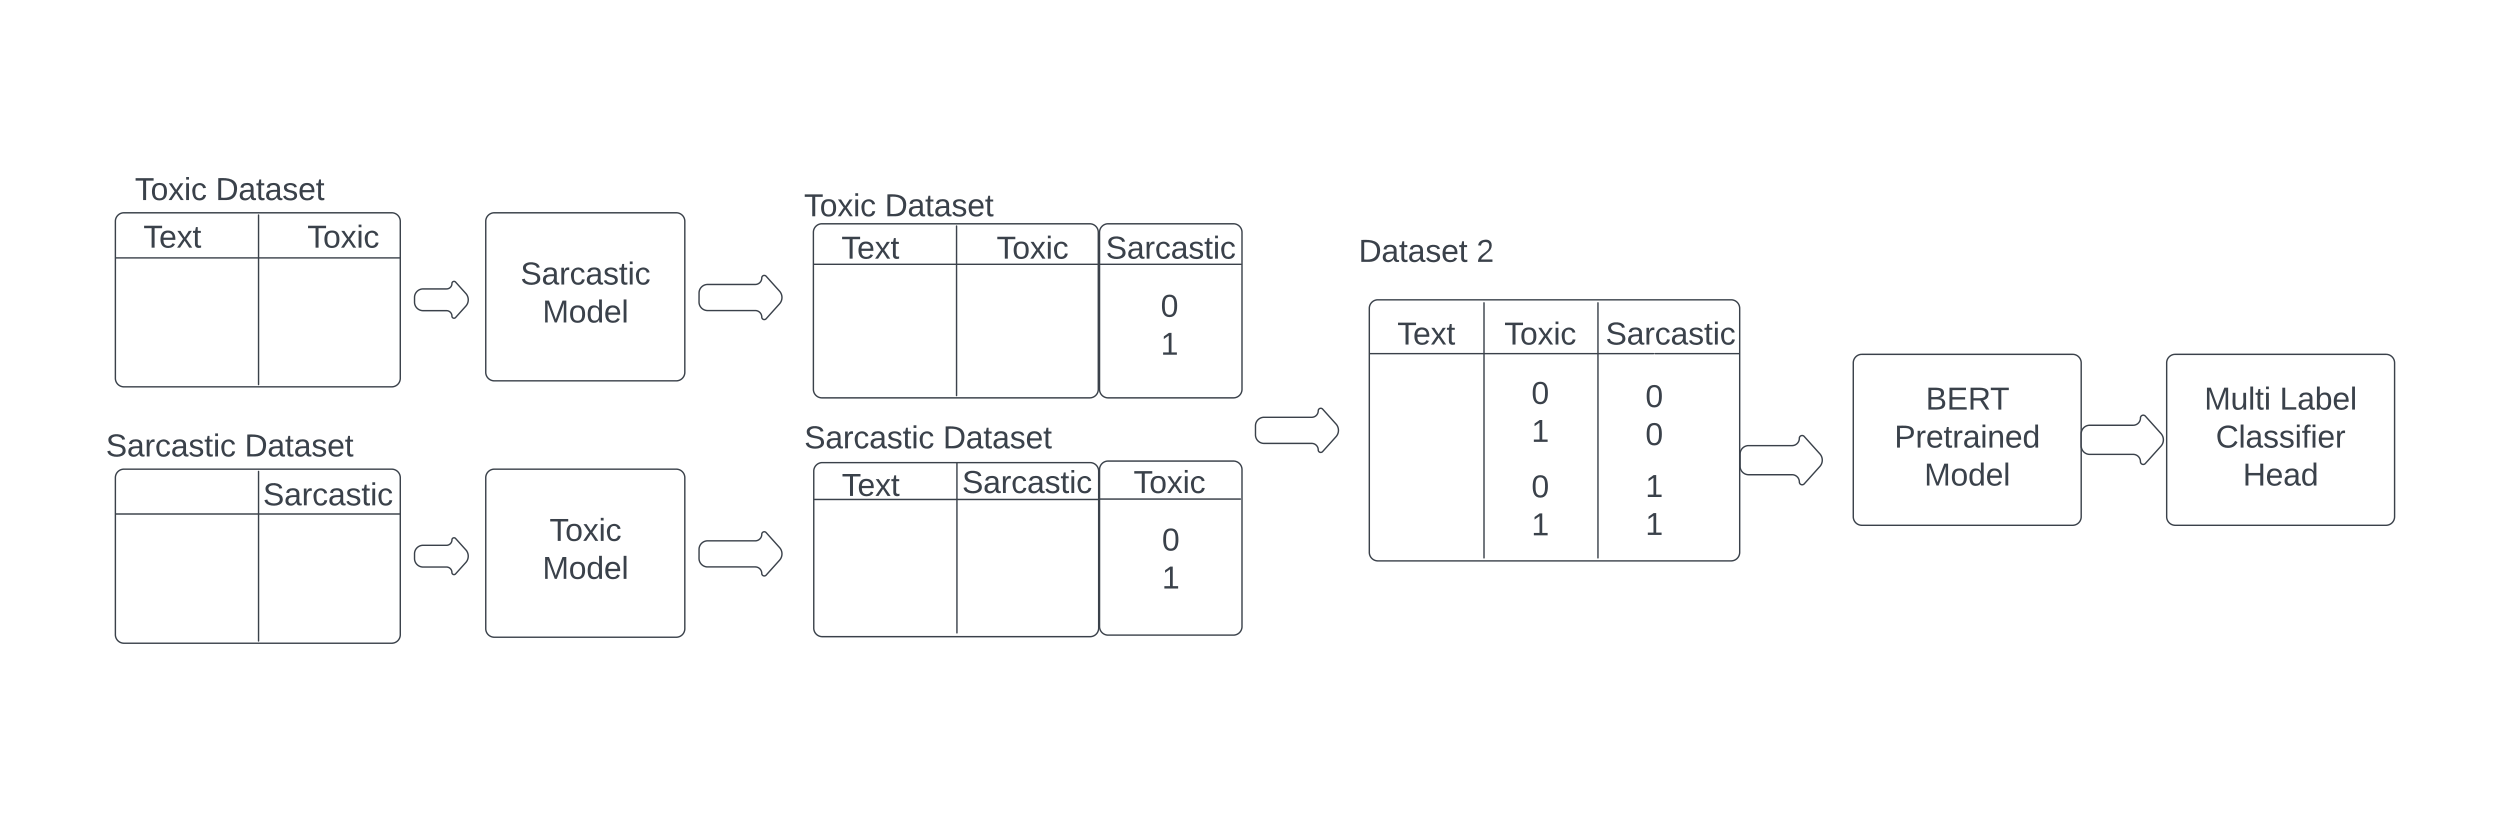 <svg xmlns="http://www.w3.org/2000/svg" xmlns:xlink="http://www.w3.org/1999/xlink" xmlns:lucid="lucid" width="1755" height="572"><g transform="translate(-1779 -197)" lucid:page-tab-id="0_0"><path d="M1820.27 481.98h240v61.1h-240z" fill="none"/><use xlink:href="#a" transform="matrix(1,0,0,1,1820.265,481.981) translate(33.056 35.444)"/><use xlink:href="#b" transform="matrix(1,0,0,1,1820.265,481.981) translate(130.463 35.444)"/><path d="M2290 313.38h240v61.1h-240z" fill="none"/><use xlink:href="#c" transform="matrix(1,0,0,1,2290,313.384) translate(53.426 35.444)"/><use xlink:href="#b" transform="matrix(1,0,0,1,2290,313.384) translate(110.093 35.444)"/><path d="M2350 360.1a6 6 0 0 1 6-6h188a6 6 0 0 1 6 6v110.2a6 6 0 0 1-6 6h-188a6 6 0 0 1-6-6z" stroke="#3a414a" fill="#fff"/><path d="M2450.5 355.45a.25.25 0 0 1 .25.25v119a.25.25 0 0 1-.25.25.25.25 0 0 1-.25-.25v-119a.25.25 0 0 1 .25-.25z" stroke="#3a414a" stroke-width=".5" fill="none"/><path d="M2350.25 382.54a.25.25 0 0 1 .25-.25h199a.25.25 0 0 1 .25.24.25.25 0 0 1-.25.25h-199a.25.25 0 0 1-.25-.26z" stroke="#3a414a" stroke-width=".5" fill="none"/><path d="M2270 360.1a6 6 0 0 1 6-6h228a6 6 0 0 1 6 6v24.66a6 6 0 0 1-6 6h-228a6 6 0 0 1-6-6z" stroke="#000" stroke-opacity="0" fill="#fff" fill-opacity="0"/><use xlink:href="#d" transform="matrix(1,0,0,1,2275,359.11) translate(94.66 19.465)"/><path d="M2383.86 360.1a6 6 0 0 1 6-6h228a6 6 0 0 1 6 6v24.66a6 6 0 0 1-6 6h-228a6 6 0 0 1-6-6z" stroke="#000" stroke-opacity="0" fill="#fff" fill-opacity="0"/><use xlink:href="#e" transform="matrix(1,0,0,1,2388.861,359.11) translate(89.753 19.465)"/><path d="M1860 532.36a6 6 0 0 1 6-6h188a6 6 0 0 1 6 6v110.18a6 6 0 0 1-6 6h-188a6 6 0 0 1-6-6z" stroke="#3a414a" fill="#fff"/><path d="M1960.5 527.7a.25.25 0 0 1 .25.25v119a.25.25 0 0 1-.25.25.25.25 0 0 1-.25-.25v-119a.25.25 0 0 1 .25-.25z" stroke="#3a414a" stroke-width=".5" fill="none"/><path d="M1860.25 557.83a.25.25 0 0 1 .25-.25h199a.25.25 0 0 1 .25.25.25.25 0 0 1-.25.25h-199a.25.25 0 0 1-.25-.25z" stroke="#3a414a" stroke-width=".5" fill="none"/><path d="M1880 533.28a6 6 0 0 1 6-6h228a6 6 0 0 1 6 6v24.65a6 6 0 0 1-6 6h-228a6 6 0 0 1-6-6z" stroke="#000" stroke-opacity="0" fill="#fff" fill-opacity="0"/><use xlink:href="#f" transform="matrix(1,0,0,1,1885,532.28) translate(60.123 19.465)"/><use xlink:href="#g" transform="matrix(1,0,0,1,1885,532.28) translate(78.642 19.465)"/><path d="M2660.35 495.94a6 6 0 0 1 6-6h33.46a4.58 4.58 0 0 0 4.6-4.58 1.76 1.76 0 0 1 3.05-1.18l9.42 10.47a6.67 6.67 0 0 1 0 8.92l-9.42 10.46a1.76 1.76 0 0 1-3.06-1.18 4.58 4.58 0 0 0-4.6-4.58h-33.45a6 6 0 0 1-6-6z" stroke="#3a414a" fill="#fff"/><path d="M2530.88 570.22a.25.25 0 0 1 .25.25v22.6a.25.25 0 0 1-.25.24.25.25 0 0 1-.25-.24v-22.6a.25.25 0 0 1 .25-.24z" stroke="#3a414a" stroke-width=".5" fill="none"/><path d="M2520.5 581.75a.25.25 0 0 1 .26-.25H2541a.25.25 0 0 1 .25.25.25.25 0 0 1-.25.25h-20.24a.25.25 0 0 1-.25-.25z" stroke="#3a414a" stroke-width=".5" fill="none"/><path d="M2550.88 360.1a6 6 0 0 1 6-6h88a6 6 0 0 1 6 6v110.2a6 6 0 0 1-6 6h-88a6 6 0 0 1-6-6z" stroke="#3a414a" fill="#fff"/><path d="M2551.13 382.54a.25.25 0 0 1 .25-.25h99a.25.25 0 0 1 .25.24.25.25 0 0 1-.25.25h-99a.25.25 0 0 1-.25-.26z" stroke="#3a414a" stroke-width=".5" fill="none"/><path d="M2480.88 360.1a6 6 0 0 1 6-6h228a6 6 0 0 1 6 6v24.66a6 6 0 0 1-6 6h-228a6 6 0 0 1-6-6z" stroke="#000" stroke-opacity="0" fill="#fff" fill-opacity="0"/><use xlink:href="#h" transform="matrix(1,0,0,1,2485.883,359.11) translate(69.383 19.465)"/><path d="M2550.88 526.67a6 6 0 0 1 6-6h88a6 6 0 0 1 6 6v110.18a6 6 0 0 1-6 6h-88a6 6 0 0 1-6-6z" stroke="#3a414a" fill="#fff"/><path d="M2550.5 547.35a.25.25 0 0 1 .26-.25h99a.25.25 0 0 1 .25.25.25.25 0 0 1-.24.25h-99a.25.25 0 0 1-.25-.25z" stroke="#3a414a" stroke-width=".5" fill="none"/><path d="M2480 524.63a6 6 0 0 1 6-6h228a6 6 0 0 1 6 6v24.66a6 6 0 0 1-6 6h-228a6 6 0 0 1-6-6z" stroke="#000" stroke-opacity="0" fill="#fff" fill-opacity="0"/><use xlink:href="#e" transform="matrix(1,0,0,1,2485,523.635) translate(89.753 19.465)"/><path d="M2480 399.22a6 6 0 0 1 6-6h228a6 6 0 0 1 6 6v51.33a6 6 0 0 1-6 6h-228a6 6 0 0 1-6-6z" stroke="#000" stroke-opacity="0" fill="#fff" fill-opacity="0"/><use xlink:href="#i" transform="matrix(1,0,0,1,2485,398.218) translate(108.827 21.153)"/><use xlink:href="#j" transform="matrix(1,0,0,1,2485,398.218) translate(108.827 47.819)"/><path d="M2480.88 563.33a6 6 0 0 1 6-6h228a6 6 0 0 1 6 6v51.33a6 6 0 0 1-6 6h-228a6 6 0 0 1-6-6z" stroke="#000" stroke-opacity="0" fill="#fff" fill-opacity="0"/><use xlink:href="#i" transform="matrix(1,0,0,1,2485.883,562.325) translate(108.827 21.153)"/><use xlink:href="#j" transform="matrix(1,0,0,1,2485.883,562.325) translate(108.827 47.819)"/><path d="M2120 532.36a6 6 0 0 1 6-6h127.74a6 6 0 0 1 6 6v105.97a6 6 0 0 1-6 6H2126a6 6 0 0 1-6-6z" stroke="#3a414a" fill="#fff"/><use xlink:href="#k" transform="matrix(1,0,0,1,2132,538.362) translate(32.753 38.34)"/><use xlink:href="#l" transform="matrix(1,0,0,1,2132,538.362) translate(27.815 65.007)"/><path d="M2070 585.8a6 6 0 0 1 6-6h16.45a3.81 3.81 0 0 0 3.82-3.8 1.46 1.46 0 0 1 2.55-.98l7.17 7.96a6.67 6.67 0 0 1 0 8.92l-7.18 7.97a1.46 1.46 0 0 1-2.56-.98 3.81 3.81 0 0 0-3.8-3.83H2076a6 6 0 0 1-6-6zM2269.74 582.67a6 6 0 0 1 6-6h33.45a4.58 4.58 0 0 0 4.57-4.58 1.76 1.76 0 0 1 3.07-1.2l9.4 10.47a6.67 6.67 0 0 1 0 8.92l-9.4 10.45a1.76 1.76 0 0 1-3.07-1.17 4.58 4.58 0 0 0-4.58-4.58h-33.46a6 6 0 0 1-6-6z" stroke="#3a414a" fill="#fff"/><path d="M2310.53 476.3h240v61.08h-240z" fill="none"/><use xlink:href="#a" transform="matrix(1,0,0,1,2310.531,476.289) translate(33.056 35.444)"/><use xlink:href="#b" transform="matrix(1,0,0,1,2310.531,476.289) translate(130.463 35.444)"/><path d="M2350.26 527.76a6 6 0 0 1 6-6h188a6 6 0 0 1 6 6v110.18a6 6 0 0 1-6 6h-188a6 6 0 0 1-6-6z" stroke="#3a414a" fill="#fff"/><path d="M2450.77 522a.25.25 0 0 1 .25.26v119a.25.25 0 0 1-.25.25.25.25 0 0 1-.25-.24v-119a.25.25 0 0 1 .25-.25z" stroke="#3a414a" stroke-width=".5" fill="none"/><path d="M2350.5 547.6a.25.25 0 0 1 .26-.24h199a.25.25 0 0 1 .25.25.25.25 0 0 1-.24.26h-199a.25.25 0 0 1-.25-.25z" stroke="#3a414a" stroke-width=".5" fill="none"/><path d="M2270.26 526.67a6 6 0 0 1 6-6h228a6 6 0 0 1 6 6v24.66a6 6 0 0 1-6 6h-228a6 6 0 0 1-6-6z" stroke="#000" stroke-opacity="0" fill="#fff" fill-opacity="0"/><use xlink:href="#d" transform="matrix(1,0,0,1,2275.265,525.671) translate(94.66 19.465)"/><path d="M2380 524.63a6 6 0 0 1 6-6h228a6 6 0 0 1 6 6v24.66a6 6 0 0 1-6 6h-228a6 6 0 0 1-6-6z" stroke="#000" stroke-opacity="0" fill="#fff" fill-opacity="0"/><use xlink:href="#h" transform="matrix(1,0,0,1,2385,523.635) translate(69.383 19.465)"/><path d="M1820.27 302h240v61.1h-240z" fill="none"/><use xlink:href="#c" transform="matrix(1,0,0,1,1820.265,302.001) translate(53.426 35.444)"/><use xlink:href="#b" transform="matrix(1,0,0,1,1820.265,302.001) translate(110.093 35.444)"/><path d="M1860 352.38a6 6 0 0 1 6-6h188a6 6 0 0 1 6 6v110.18a6 6 0 0 1-6 6h-188a6 6 0 0 1-6-6z" stroke="#3a414a" fill="#fff"/><path d="M1960.5 347.72a.25.25 0 0 1 .25.25v119a.25.25 0 0 1-.25.25.25.25 0 0 1-.25-.25v-119a.25.25 0 0 1 .25-.25z" stroke="#3a414a" stroke-width=".5" fill="none"/><path d="M1860.25 378.05a.25.25 0 0 1 .25-.25h199a.25.25 0 0 1 .25.25.25.25 0 0 1-.25.25h-199a.25.25 0 0 1-.25-.25z" stroke="#3a414a" stroke-width=".5" fill="none"/><path d="M1780 352.38a6 6 0 0 1 6-6h228a6 6 0 0 1 6 6v24.66a6 6 0 0 1-6 6h-228a6 6 0 0 1-6-6z" stroke="#000" stroke-opacity="0" fill="#fff" fill-opacity="0"/><use xlink:href="#d" transform="matrix(1,0,0,1,1785,351.383) translate(94.66 19.465)"/><path d="M1900 352.38a6 6 0 0 1 6-6h228a6 6 0 0 1 6 6v24.66a6 6 0 0 1-6 6h-228a6 6 0 0 1-6-6z" stroke="#000" stroke-opacity="0" fill="#fff" fill-opacity="0"/><use xlink:href="#e" transform="matrix(1,0,0,1,1905,351.383) translate(89.753 19.465)"/><path d="M2120 352.38a6 6 0 0 1 6-6h127.74a6 6 0 0 1 6 6v105.97a6 6 0 0 1-6 6H2126a6 6 0 0 1-6-6z" stroke="#3a414a" fill="#fff"/><use xlink:href="#m" transform="matrix(1,0,0,1,2132,358.383) translate(12.383 38.34)"/><use xlink:href="#l" transform="matrix(1,0,0,1,2132,358.383) translate(27.815 65.007)"/><path d="M2070 405.83a6 6 0 0 1 6-6h16.45a3.81 3.81 0 0 0 3.82-3.8 1.46 1.46 0 0 1 2.55-1L2106 403a6.67 6.67 0 0 1 0 8.92l-7.18 7.97a1.46 1.46 0 0 1-2.56-1 3.81 3.81 0 0 0-3.8-3.8H2076a6 6 0 0 1-6-6zM2269.74 402.7a6 6 0 0 1 6-6h33.45a4.58 4.58 0 0 0 4.57-4.6 1.76 1.76 0 0 1 3.07-1.17l9.4 10.46a6.67 6.67 0 0 1 0 8.9l-9.4 10.47a1.76 1.76 0 0 1-3.07-1.17 4.58 4.58 0 0 0-4.58-4.58h-33.46a6 6 0 0 1-6-6zM3080 451.75a6 6 0 0 1 6-6h148a6 6 0 0 1 6 6v108a6 6 0 0 1-6 6h-148a6 6 0 0 1-6-6z" stroke="#3a414a" fill="#fff"/><use xlink:href="#n" transform="matrix(1,0,0,1,3092,457.753) translate(38.864 26.778)"/><use xlink:href="#o" transform="matrix(1,0,0,1,3092,457.753) translate(16.858 53.444)"/><use xlink:href="#l" transform="matrix(1,0,0,1,3092,457.753) translate(37.815 80.111)"/><path d="M3300 451.75a6 6 0 0 1 6-6h148a6 6 0 0 1 6 6v108a6 6 0 0 1-6 6h-148a6 6 0 0 1-6-6z" stroke="#3a414a" fill="#fff"/><use xlink:href="#p" transform="matrix(1,0,0,1,3312,457.753) translate(14.42 26.778)"/><use xlink:href="#q" transform="matrix(1,0,0,1,3312,457.753) translate(67.321 26.778)"/><use xlink:href="#r" transform="matrix(1,0,0,1,3312,457.753) translate(22.475 53.444)"/><use xlink:href="#s" transform="matrix(1,0,0,1,3312,457.753) translate(41.488 80.111)"/><path d="M3240 501.53a6 6 0 0 1 6-6h30.5a5.1 5.1 0 0 0 5.1-5.1 1.96 1.96 0 0 1 3.42-1.32l10.97 12.2a6.67 6.67 0 0 1 0 8.9L3285 522.4a1.96 1.96 0 0 1-3.4-1.32 5.1 5.1 0 0 0-5.13-5.1H3246a6 6 0 0 1-6-6zM3000.53 515.82a6 6 0 0 1 6-6h30.5a5.1 5.1 0 0 0 5.1-5.1 1.96 1.96 0 0 1 3.42-1.32l10.97 12.18a6.67 6.67 0 0 1 0 8.92l-10.97 12.18a1.96 1.96 0 0 1-3.4-1.3 5.1 5.1 0 0 0-5.12-5.12h-30.5a6 6 0 0 1-6-6z" stroke="#3a414a" fill="#fff"/><path d="M2660.26 346.38h240v60h-240z" fill="none"/><use xlink:href="#t" transform="matrix(1,0,0,1,2660.265,346.383) translate(72.5 34.444)"/><use xlink:href="#u" transform="matrix(1,0,0,1,2660.265,346.383) translate(155.154 34.444)"/><path d="M2740.26 413.47a6 6 0 0 1 6-6h248a6 6 0 0 1 6 6v171.27a6 6 0 0 1-6 6h-248a6 6 0 0 1-6-6z" stroke="#3a414a" fill="#fff"/><path d="M2820.77 409.36a.25.25 0 0 1 .25.25v179a.25.25 0 0 1-.25.26.25.25 0 0 1-.25-.25v-179a.25.25 0 0 1 .25-.24z" stroke="#3a414a" stroke-width=".5" fill="none"/><path d="M2740.5 445.25a.25.25 0 0 1 .26-.25h199a.25.25 0 0 1 .25.25.25.25 0 0 1-.24.25h-199a.25.25 0 0 1-.25-.25z" stroke="#3a414a" stroke-width=".5" fill="none"/><path d="M2660.26 413.47a6 6 0 0 1 6-6h228a6 6 0 0 1 6 6v43.92a6 6 0 0 1-6 6h-228a6 6 0 0 1-6-6z" stroke="#000" stroke-opacity="0" fill="#fff" fill-opacity="0"/><use xlink:href="#d" transform="matrix(1,0,0,1,2665.265,412.472) translate(94.66 26.403)"/><path d="M2740.26 413.47a6 6 0 0 1 6-6h228a6 6 0 0 1 6 6v43.92a6 6 0 0 1-6 6h-228a6 6 0 0 1-6-6z" stroke="#000" stroke-opacity="0" fill="#fff" fill-opacity="0"/><g><use xlink:href="#e" transform="matrix(1,0,0,1,2745.265,412.472) translate(89.753 26.403)"/></g><path d="M2940.5 445.25a.25.25 0 0 1 .26-.25h59a.25.25 0 0 1 .25.25.25.25 0 0 1-.24.25h-59a.25.25 0 0 1-.25-.25z" stroke="#3a414a" stroke-width=".5" fill="none"/><g><path d="M2900.77 409.36a.25.25 0 0 1 .25.25v179a.25.25 0 0 1-.25.26.25.25 0 0 1-.25-.25v-179a.25.25 0 0 1 .25-.24z" stroke="#3a414a" stroke-width=".5" fill="none"/></g><path d="M2831.76 413.47a6 6 0 0 1 6-6h228a6 6 0 0 1 6 6v43.92a6 6 0 0 1-6 6h-228a6 6 0 0 1-6-6z" stroke="#000" stroke-opacity="0" fill="#fff" fill-opacity="0"/><g><use xlink:href="#h" transform="matrix(1,0,0,1,2836.765,412.472) translate(69.383 26.403)"/></g><path d="M2740.26 460.4a6 6 0 0 1 6-6h228a6 6 0 0 1 6 6v51.32a6 6 0 0 1-6 6h-228a6 6 0 0 1-6-6z" stroke="#000" stroke-opacity="0" fill="#fff" fill-opacity="0"/><g><use xlink:href="#i" transform="matrix(1,0,0,1,2745.265,459.387) translate(108.827 21.153)"/><use xlink:href="#j" transform="matrix(1,0,0,1,2745.265,459.387) translate(108.827 47.819)"/></g><path d="M2740.26 525.96a6 6 0 0 1 6-6h228a6 6 0 0 1 6 6v51.34a6 6 0 0 1-6 6h-228a6 6 0 0 1-6-6z" stroke="#000" stroke-opacity="0" fill="#fff" fill-opacity="0"/><g><use xlink:href="#i" transform="matrix(1,0,0,1,2745.265,524.964) translate(108.827 21.153)"/><use xlink:href="#j" transform="matrix(1,0,0,1,2745.265,524.964) translate(108.827 47.819)"/></g><path d="M2820.26 462.63a6 6 0 0 1 6-6h228a6 6 0 0 1 6 6v51.33a6 6 0 0 1-6 6h-228a6 6 0 0 1-6-6z" stroke="#000" stroke-opacity="0" fill="#fff" fill-opacity="0"/><g><use xlink:href="#i" transform="matrix(1,0,0,1,2825.265,461.631) translate(108.827 21.153)"/><use xlink:href="#v" transform="matrix(1,0,0,1,2825.265,461.631) translate(108.827 47.819)"/></g><path d="M2820.26 525.72a6 6 0 0 1 6-6h228a6 6 0 0 1 6 6v51.34a6 6 0 0 1-6 6h-228a6 6 0 0 1-6-6z" stroke="#000" stroke-opacity="0" fill="#fff" fill-opacity="0"/><g><use xlink:href="#w" transform="matrix(1,0,0,1,2825.265,524.724) translate(108.827 21.153)"/><use xlink:href="#j" transform="matrix(1,0,0,1,2825.265,524.724) translate(108.827 47.819)"/></g><defs><path fill="#3a414a" d="M185-189c-5-48-123-54-124 2 14 75 158 14 163 119 3 78-121 87-175 55-17-10-28-26-33-46l33-7c5 56 141 63 141-1 0-78-155-14-162-118-5-82 145-84 179-34 5 7 8 16 11 25" id="x"/><path fill="#3a414a" d="M141-36C126-15 110 5 73 4 37 3 15-17 15-53c-1-64 63-63 125-63 3-35-9-54-41-54-24 1-41 7-42 31l-33-3c5-37 33-52 76-52 45 0 72 20 72 64v82c-1 20 7 32 28 27v20c-31 9-61-2-59-35zM48-53c0 20 12 33 32 33 41-3 63-29 60-74-43 2-92-5-92 41" id="y"/><path fill="#3a414a" d="M114-163C36-179 61-72 57 0H25l-1-190h30c1 12-1 29 2 39 6-27 23-49 58-41v29" id="z"/><path fill="#3a414a" d="M96-169c-40 0-48 33-48 73s9 75 48 75c24 0 41-14 43-38l32 2c-6 37-31 61-74 61-59 0-76-41-82-99-10-93 101-131 147-64 4 7 5 14 7 22l-32 3c-4-21-16-35-41-35" id="A"/><path fill="#3a414a" d="M135-143c-3-34-86-38-87 0 15 53 115 12 119 90S17 21 10-45l28-5c4 36 97 45 98 0-10-56-113-15-118-90-4-57 82-63 122-42 12 7 21 19 24 35" id="B"/><path fill="#3a414a" d="M59-47c-2 24 18 29 38 22v24C64 9 27 4 27-40v-127H5v-23h24l9-43h21v43h35v23H59v120" id="C"/><path fill="#3a414a" d="M24-231v-30h32v30H24zM24 0v-190h32V0H24" id="D"/><g id="a"><use transform="matrix(0.062,0,0,0.062,0,0)" xlink:href="#x"/><use transform="matrix(0.062,0,0,0.062,14.815,0)" xlink:href="#y"/><use transform="matrix(0.062,0,0,0.062,27.16,0)" xlink:href="#z"/><use transform="matrix(0.062,0,0,0.062,34.506,0)" xlink:href="#A"/><use transform="matrix(0.062,0,0,0.062,45.617,0)" xlink:href="#y"/><use transform="matrix(0.062,0,0,0.062,57.963,0)" xlink:href="#B"/><use transform="matrix(0.062,0,0,0.062,69.074,0)" xlink:href="#C"/><use transform="matrix(0.062,0,0,0.062,75.247,0)" xlink:href="#D"/><use transform="matrix(0.062,0,0,0.062,80.123,0)" xlink:href="#A"/></g><path fill="#3a414a" d="M30-248c118-7 216 8 213 122C240-48 200 0 122 0H30v-248zM63-27c89 8 146-16 146-99s-60-101-146-95v194" id="E"/><path fill="#3a414a" d="M100-194c63 0 86 42 84 106H49c0 40 14 67 53 68 26 1 43-12 49-29l28 8c-11 28-37 45-77 45C44 4 14-33 15-96c1-61 26-98 85-98zm52 81c6-60-76-77-97-28-3 7-6 17-6 28h103" id="F"/><g id="b"><use transform="matrix(0.062,0,0,0.062,0,0)" xlink:href="#E"/><use transform="matrix(0.062,0,0,0.062,15.988,0)" xlink:href="#y"/><use transform="matrix(0.062,0,0,0.062,28.333,0)" xlink:href="#C"/><use transform="matrix(0.062,0,0,0.062,34.506,0)" xlink:href="#y"/><use transform="matrix(0.062,0,0,0.062,46.852,0)" xlink:href="#B"/><use transform="matrix(0.062,0,0,0.062,57.963,0)" xlink:href="#F"/><use transform="matrix(0.062,0,0,0.062,70.309,0)" xlink:href="#C"/></g><path fill="#3a414a" d="M127-220V0H93v-220H8v-28h204v28h-85" id="G"/><path fill="#3a414a" d="M100-194c62-1 85 37 85 99 1 63-27 99-86 99S16-35 15-95c0-66 28-99 85-99zM99-20c44 1 53-31 53-75 0-43-8-75-51-75s-53 32-53 75 10 74 51 75" id="H"/><path fill="#3a414a" d="M141 0L90-78 38 0H4l68-98-65-92h35l48 74 47-74h35l-64 92 68 98h-35" id="I"/><g id="c"><use transform="matrix(0.062,0,0,0.062,0,0)" xlink:href="#G"/><use transform="matrix(0.062,0,0,0.062,11.049,0)" xlink:href="#H"/><use transform="matrix(0.062,0,0,0.062,23.395,0)" xlink:href="#I"/><use transform="matrix(0.062,0,0,0.062,34.506,0)" xlink:href="#D"/><use transform="matrix(0.062,0,0,0.062,39.383,0)" xlink:href="#A"/></g><g id="d"><use transform="matrix(0.062,0,0,0.062,0,0)" xlink:href="#G"/><use transform="matrix(0.062,0,0,0.062,11.049,0)" xlink:href="#F"/><use transform="matrix(0.062,0,0,0.062,23.395,0)" xlink:href="#I"/><use transform="matrix(0.062,0,0,0.062,34.506,0)" xlink:href="#C"/></g><g id="e"><use transform="matrix(0.062,0,0,0.062,0,0)" xlink:href="#G"/><use transform="matrix(0.062,0,0,0.062,11.049,0)" xlink:href="#H"/><use transform="matrix(0.062,0,0,0.062,23.395,0)" xlink:href="#I"/><use transform="matrix(0.062,0,0,0.062,34.506,0)" xlink:href="#D"/><use transform="matrix(0.062,0,0,0.062,39.383,0)" xlink:href="#A"/></g><g id="g"><use transform="matrix(0.062,0,0,0.062,0,0)" xlink:href="#x"/><use transform="matrix(0.062,0,0,0.062,14.815,0)" xlink:href="#y"/><use transform="matrix(0.062,0,0,0.062,27.16,0)" xlink:href="#z"/><use transform="matrix(0.062,0,0,0.062,34.506,0)" xlink:href="#A"/><use transform="matrix(0.062,0,0,0.062,45.617,0)" xlink:href="#y"/><use transform="matrix(0.062,0,0,0.062,57.963,0)" xlink:href="#B"/><use transform="matrix(0.062,0,0,0.062,69.074,0)" xlink:href="#C"/><use transform="matrix(0.062,0,0,0.062,75.247,0)" xlink:href="#D"/><use transform="matrix(0.062,0,0,0.062,80.123,0)" xlink:href="#A"/></g><g id="h"><use transform="matrix(0.062,0,0,0.062,0,0)" xlink:href="#x"/><use transform="matrix(0.062,0,0,0.062,14.815,0)" xlink:href="#y"/><use transform="matrix(0.062,0,0,0.062,27.16,0)" xlink:href="#z"/><use transform="matrix(0.062,0,0,0.062,34.506,0)" xlink:href="#A"/><use transform="matrix(0.062,0,0,0.062,45.617,0)" xlink:href="#y"/><use transform="matrix(0.062,0,0,0.062,57.963,0)" xlink:href="#B"/><use transform="matrix(0.062,0,0,0.062,69.074,0)" xlink:href="#C"/><use transform="matrix(0.062,0,0,0.062,75.247,0)" xlink:href="#D"/><use transform="matrix(0.062,0,0,0.062,80.123,0)" xlink:href="#A"/></g><path fill="#3a414a" d="M101-251c68 0 85 55 85 127S166 4 100 4C33 4 14-52 14-124c0-73 17-127 87-127zm-1 229c47 0 54-49 54-102s-4-102-53-102c-51 0-55 48-55 102 0 53 5 102 54 102" id="J"/><use transform="matrix(0.062,0,0,0.062,0,0)" xlink:href="#J" id="i"/><path fill="#3a414a" d="M27 0v-27h64v-190l-56 39v-29l58-41h29v221h61V0H27" id="K"/><use transform="matrix(0.062,0,0,0.062,0,0)" xlink:href="#K" id="j"/><g id="k"><use transform="matrix(0.062,0,0,0.062,0,0)" xlink:href="#G"/><use transform="matrix(0.062,0,0,0.062,11.049,0)" xlink:href="#H"/><use transform="matrix(0.062,0,0,0.062,23.395,0)" xlink:href="#I"/><use transform="matrix(0.062,0,0,0.062,34.506,0)" xlink:href="#D"/><use transform="matrix(0.062,0,0,0.062,39.383,0)" xlink:href="#A"/></g><path fill="#3a414a" d="M240 0l2-218c-23 76-54 145-80 218h-23L58-218 59 0H30v-248h44l77 211c21-75 51-140 76-211h43V0h-30" id="L"/><path fill="#3a414a" d="M85-194c31 0 48 13 60 33l-1-100h32l1 261h-30c-2-10 0-23-3-31C134-8 116 4 85 4 32 4 16-35 15-94c0-66 23-100 70-100zm9 24c-40 0-46 34-46 75 0 40 6 74 45 74 42 0 51-32 51-76 0-42-9-74-50-73" id="M"/><path fill="#3a414a" d="M24 0v-261h32V0H24" id="N"/><g id="l"><use transform="matrix(0.062,0,0,0.062,0,0)" xlink:href="#L"/><use transform="matrix(0.062,0,0,0.062,18.457,0)" xlink:href="#H"/><use transform="matrix(0.062,0,0,0.062,30.802,0)" xlink:href="#M"/><use transform="matrix(0.062,0,0,0.062,43.148,0)" xlink:href="#F"/><use transform="matrix(0.062,0,0,0.062,55.494,0)" xlink:href="#N"/></g><g id="m"><use transform="matrix(0.062,0,0,0.062,0,0)" xlink:href="#x"/><use transform="matrix(0.062,0,0,0.062,14.815,0)" xlink:href="#y"/><use transform="matrix(0.062,0,0,0.062,27.16,0)" xlink:href="#z"/><use transform="matrix(0.062,0,0,0.062,34.506,0)" xlink:href="#A"/><use transform="matrix(0.062,0,0,0.062,45.617,0)" xlink:href="#y"/><use transform="matrix(0.062,0,0,0.062,57.963,0)" xlink:href="#B"/><use transform="matrix(0.062,0,0,0.062,69.074,0)" xlink:href="#C"/><use transform="matrix(0.062,0,0,0.062,75.247,0)" xlink:href="#D"/><use transform="matrix(0.062,0,0,0.062,80.123,0)" xlink:href="#A"/></g><path fill="#3a414a" d="M160-131c35 5 61 23 61 61C221 17 115-2 30 0v-248c76 3 177-17 177 60 0 33-19 50-47 57zm-97-11c50-1 110 9 110-42 0-47-63-36-110-37v79zm0 115c55-2 124 14 124-45 0-56-70-42-124-44v89" id="O"/><path fill="#3a414a" d="M30 0v-248h187v28H63v79h144v27H63v87h162V0H30" id="P"/><path fill="#3a414a" d="M233-177c-1 41-23 64-60 70L243 0h-38l-65-103H63V0H30v-248c88 3 205-21 203 71zM63-129c60-2 137 13 137-47 0-61-80-42-137-45v92" id="Q"/><g id="n"><use transform="matrix(0.062,0,0,0.062,0,0)" xlink:href="#O"/><use transform="matrix(0.062,0,0,0.062,14.815,0)" xlink:href="#P"/><use transform="matrix(0.062,0,0,0.062,29.63,0)" xlink:href="#Q"/><use transform="matrix(0.062,0,0,0.062,45.185,0)" xlink:href="#G"/></g><path fill="#3a414a" d="M30-248c87 1 191-15 191 75 0 78-77 80-158 76V0H30v-248zm33 125c57 0 124 11 124-50 0-59-68-47-124-48v98" id="R"/><path fill="#3a414a" d="M117-194c89-4 53 116 60 194h-32v-121c0-31-8-49-39-48C34-167 62-67 57 0H25l-1-190h30c1 10-1 24 2 32 11-22 29-35 61-36" id="S"/><g id="o"><use transform="matrix(0.062,0,0,0.062,0,0)" xlink:href="#R"/><use transform="matrix(0.062,0,0,0.062,14.815,0)" xlink:href="#z"/><use transform="matrix(0.062,0,0,0.062,22.16,0)" xlink:href="#F"/><use transform="matrix(0.062,0,0,0.062,34.506,0)" xlink:href="#C"/><use transform="matrix(0.062,0,0,0.062,40.679,0)" xlink:href="#z"/><use transform="matrix(0.062,0,0,0.062,48.025,0)" xlink:href="#y"/><use transform="matrix(0.062,0,0,0.062,60.37,0)" xlink:href="#D"/><use transform="matrix(0.062,0,0,0.062,65.247,0)" xlink:href="#S"/><use transform="matrix(0.062,0,0,0.062,77.593,0)" xlink:href="#F"/><use transform="matrix(0.062,0,0,0.062,89.938,0)" xlink:href="#M"/></g><path fill="#3a414a" d="M84 4C-5 8 30-112 23-190h32v120c0 31 7 50 39 49 72-2 45-101 50-169h31l1 190h-30c-1-10 1-25-2-33-11 22-28 36-60 37" id="T"/><g id="p"><use transform="matrix(0.062,0,0,0.062,0,0)" xlink:href="#L"/><use transform="matrix(0.062,0,0,0.062,18.457,0)" xlink:href="#T"/><use transform="matrix(0.062,0,0,0.062,30.802,0)" xlink:href="#N"/><use transform="matrix(0.062,0,0,0.062,35.679,0)" xlink:href="#C"/><use transform="matrix(0.062,0,0,0.062,41.852,0)" xlink:href="#D"/></g><path fill="#3a414a" d="M30 0v-248h33v221h125V0H30" id="U"/><path fill="#3a414a" d="M115-194c53 0 69 39 70 98 0 66-23 100-70 100C84 3 66-7 56-30L54 0H23l1-261h32v101c10-23 28-34 59-34zm-8 174c40 0 45-34 45-75 0-40-5-75-45-74-42 0-51 32-51 76 0 43 10 73 51 73" id="V"/><g id="q"><use transform="matrix(0.062,0,0,0.062,0,0)" xlink:href="#U"/><use transform="matrix(0.062,0,0,0.062,12.346,0)" xlink:href="#y"/><use transform="matrix(0.062,0,0,0.062,24.691,0)" xlink:href="#V"/><use transform="matrix(0.062,0,0,0.062,37.037,0)" xlink:href="#F"/><use transform="matrix(0.062,0,0,0.062,49.383,0)" xlink:href="#N"/></g><path fill="#3a414a" d="M212-179c-10-28-35-45-73-45-59 0-87 40-87 99 0 60 29 101 89 101 43 0 62-24 78-52l27 14C228-24 195 4 139 4 59 4 22-46 18-125c-6-104 99-153 187-111 19 9 31 26 39 46" id="W"/><path fill="#3a414a" d="M101-234c-31-9-42 10-38 44h38v23H63V0H32v-167H5v-23h27c-7-52 17-82 69-68v24" id="X"/><g id="r"><use transform="matrix(0.062,0,0,0.062,0,0)" xlink:href="#W"/><use transform="matrix(0.062,0,0,0.062,15.988,0)" xlink:href="#N"/><use transform="matrix(0.062,0,0,0.062,20.864,0)" xlink:href="#y"/><use transform="matrix(0.062,0,0,0.062,33.21,0)" xlink:href="#B"/><use transform="matrix(0.062,0,0,0.062,44.321,0)" xlink:href="#B"/><use transform="matrix(0.062,0,0,0.062,55.432,0)" xlink:href="#D"/><use transform="matrix(0.062,0,0,0.062,60.309,0)" xlink:href="#X"/><use transform="matrix(0.062,0,0,0.062,66.481,0)" xlink:href="#D"/><use transform="matrix(0.062,0,0,0.062,71.358,0)" xlink:href="#F"/><use transform="matrix(0.062,0,0,0.062,83.704,0)" xlink:href="#z"/></g><path fill="#3a414a" d="M197 0v-115H63V0H30v-248h33v105h134v-105h34V0h-34" id="Y"/><g id="s"><use transform="matrix(0.062,0,0,0.062,0,0)" xlink:href="#Y"/><use transform="matrix(0.062,0,0,0.062,15.988,0)" xlink:href="#F"/><use transform="matrix(0.062,0,0,0.062,28.333,0)" xlink:href="#y"/><use transform="matrix(0.062,0,0,0.062,40.679,0)" xlink:href="#M"/></g><g id="t"><use transform="matrix(0.062,0,0,0.062,0,0)" xlink:href="#E"/><use transform="matrix(0.062,0,0,0.062,15.988,0)" xlink:href="#y"/><use transform="matrix(0.062,0,0,0.062,28.333,0)" xlink:href="#C"/><use transform="matrix(0.062,0,0,0.062,34.506,0)" xlink:href="#y"/><use transform="matrix(0.062,0,0,0.062,46.852,0)" xlink:href="#B"/><use transform="matrix(0.062,0,0,0.062,57.963,0)" xlink:href="#F"/><use transform="matrix(0.062,0,0,0.062,70.309,0)" xlink:href="#C"/></g><path fill="#3a414a" d="M101-251c82-7 93 87 43 132L82-64C71-53 59-42 53-27h129V0H18c2-99 128-94 128-182 0-28-16-43-45-43s-46 15-49 41l-32-3c6-41 34-60 81-64" id="Z"/><use transform="matrix(0.062,0,0,0.062,0,0)" xlink:href="#Z" id="u"/><use transform="matrix(0.062,0,0,0.062,0,0)" xlink:href="#J" id="v"/><use transform="matrix(0.062,0,0,0.062,0,0)" xlink:href="#K" id="w"/></defs></g></svg>